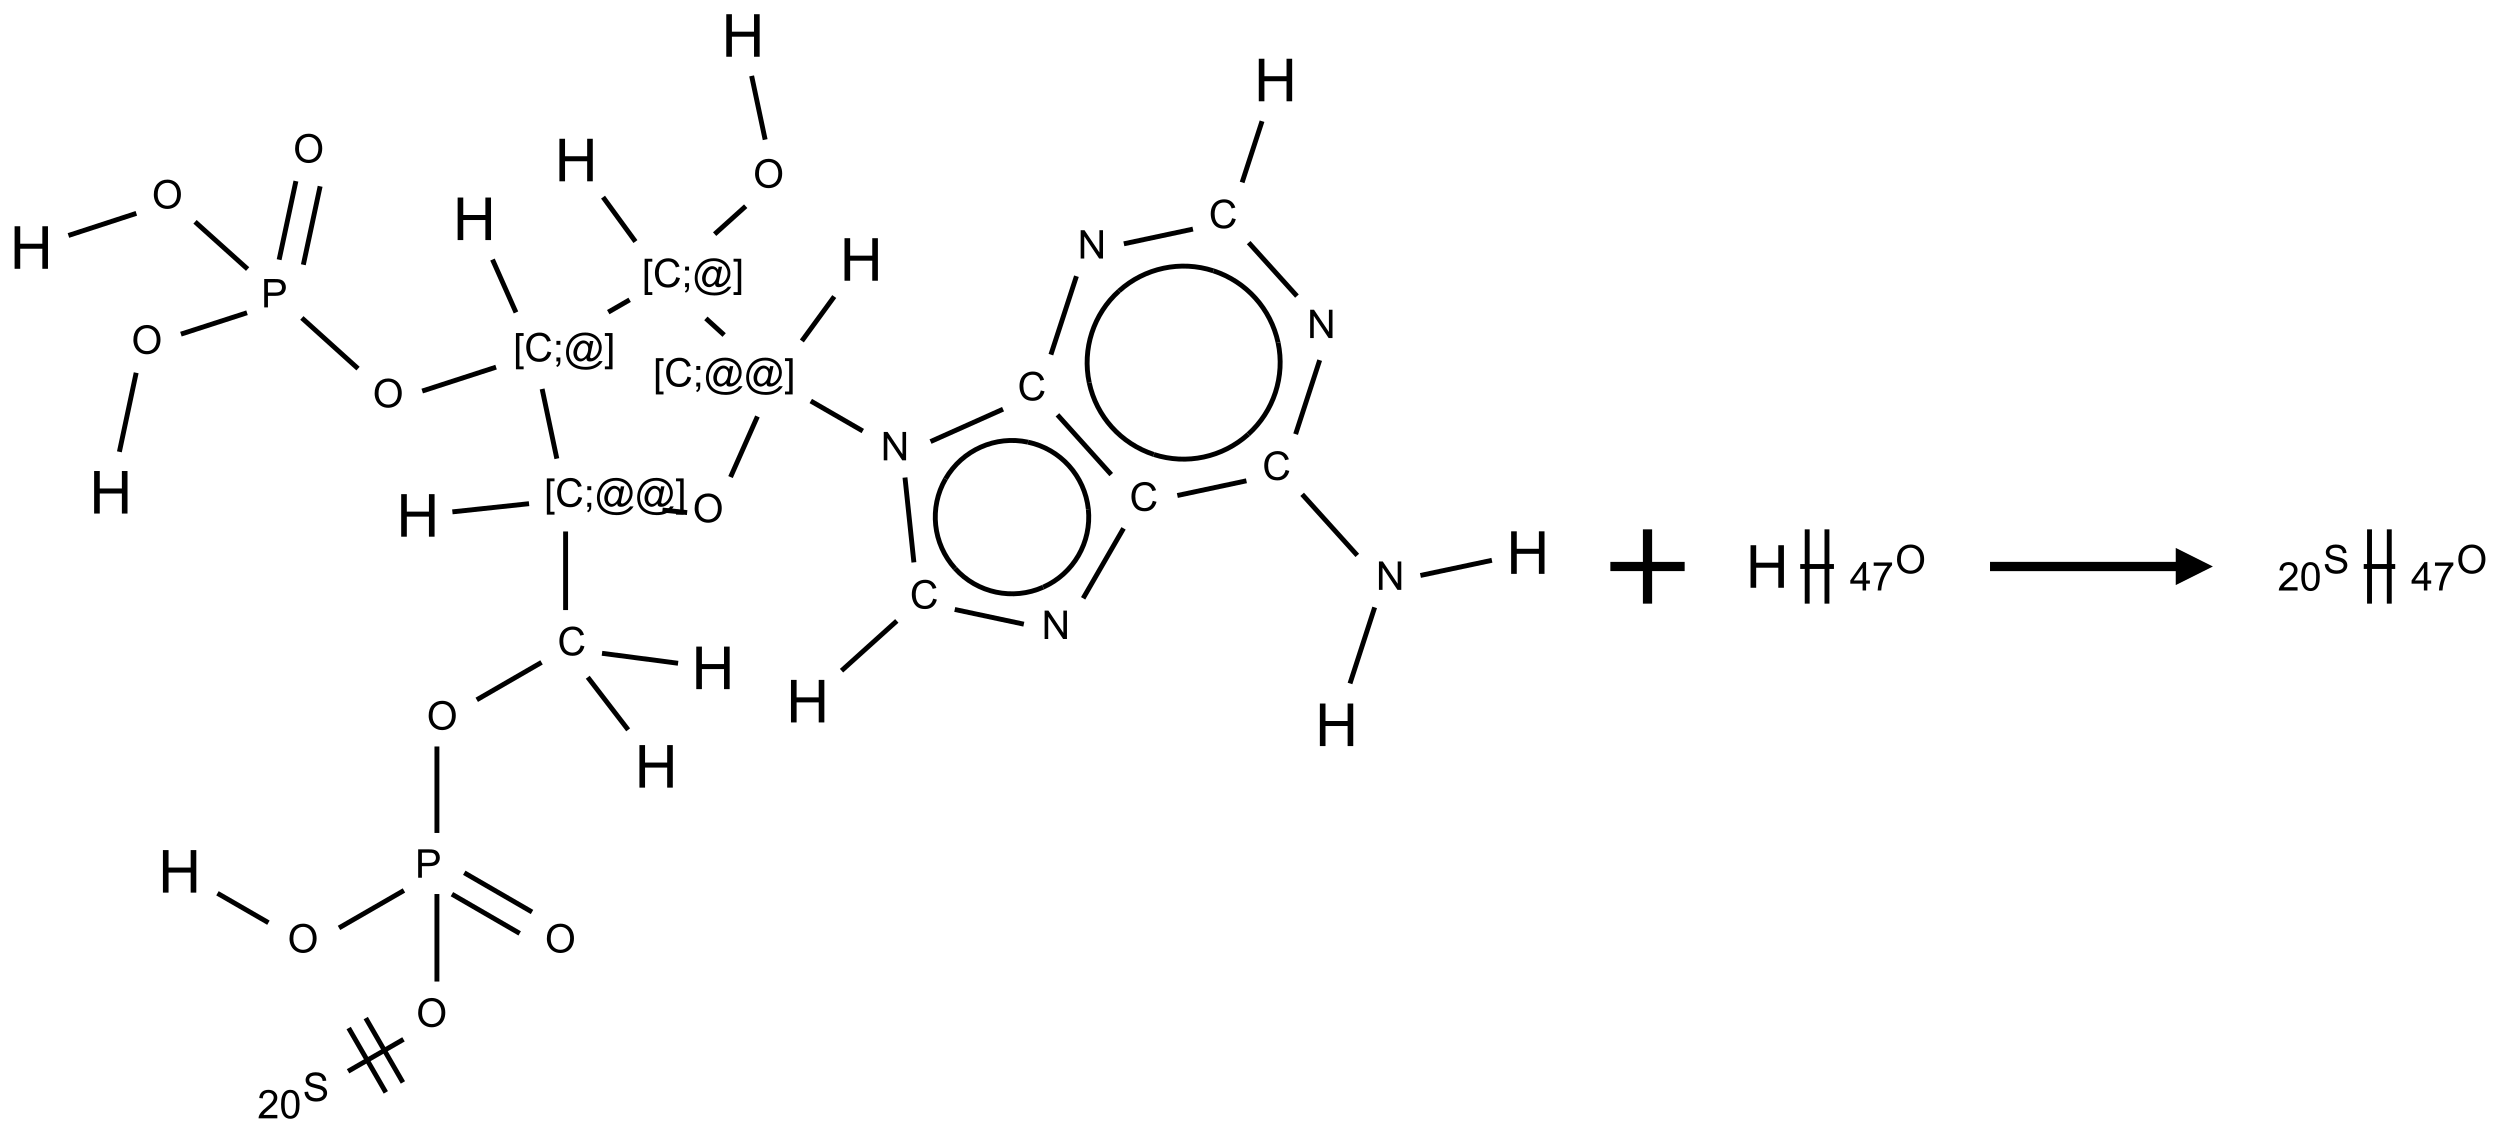 <?xml version="1.0" encoding="UTF-8"?>
<svg xmlns="http://www.w3.org/2000/svg" xmlns:xlink="http://www.w3.org/1999/xlink" width="673" height="305" viewBox="0 0 673 305">
<defs>
<g>
<g id="glyph-0-0">
<path d="M 2 0 L 2 -10 L 10 -10 L 10 0 Z M 2.25 -0.25 L 9.75 -0.25 L 9.75 -9.75 L 2.25 -9.75 Z M 2.25 -0.25 "/>
</g>
<g id="glyph-0-1">
<path d="M 1.281 0 L 1.281 -11.453 L 2.797 -11.453 L 2.797 -6.75 L 8.75 -6.75 L 8.75 -11.453 L 10.266 -11.453 L 10.266 0 L 8.75 0 L 8.75 -5.398 L 2.797 -5.398 L 2.797 0 Z M 1.281 0 "/>
</g>
<g id="glyph-1-0">
<path d="M 1.332 0 L 1.332 -6.668 L 6.668 -6.668 L 6.668 0 Z M 1.5 -0.168 L 6.5 -0.168 L 6.5 -6.5 L 1.5 -6.5 Z M 1.5 -0.168 "/>
</g>
<g id="glyph-1-1">
<path d="M 0.516 -3.719 C 0.516 -4.984 0.855 -5.977 1.535 -6.695 C 2.215 -7.414 3.094 -7.77 4.172 -7.77 C 4.875 -7.77 5.512 -7.602 6.078 -7.266 C 6.645 -6.93 7.074 -6.461 7.371 -5.855 C 7.668 -5.254 7.816 -4.57 7.816 -3.809 C 7.816 -3.035 7.66 -2.34 7.348 -1.73 C 7.035 -1.117 6.594 -0.656 6.02 -0.34 C 5.449 -0.027 4.828 0.129 4.168 0.129 C 3.449 0.129 2.805 -0.043 2.238 -0.391 C 1.672 -0.738 1.246 -1.211 0.953 -1.812 C 0.66 -2.414 0.516 -3.047 0.516 -3.719 Z M 1.559 -3.703 C 1.559 -2.781 1.805 -2.059 2.301 -1.527 C 2.793 -1 3.414 -0.734 4.16 -0.734 C 4.922 -0.734 5.547 -1 6.039 -1.535 C 6.531 -2.07 6.777 -2.828 6.777 -3.812 C 6.777 -4.434 6.672 -4.977 6.461 -5.441 C 6.25 -5.902 5.945 -6.262 5.539 -6.52 C 5.133 -6.773 4.68 -6.902 4.176 -6.902 C 3.461 -6.902 2.848 -6.656 2.332 -6.164 C 1.816 -5.672 1.559 -4.852 1.559 -3.703 Z M 1.559 -3.703 "/>
</g>
<g id="glyph-1-2">
<path d="M 0.723 2.121 L 0.723 -7.637 L 2.793 -7.637 L 2.793 -6.859 L 1.66 -6.859 L 1.66 1.344 L 2.793 1.344 L 2.793 2.121 Z M 0.723 2.121 "/>
</g>
<g id="glyph-1-3">
<path d="M 6.27 -2.676 L 7.281 -2.422 C 7.07 -1.594 6.688 -0.961 6.137 -0.523 C 5.586 -0.086 4.914 0.129 4.121 0.129 C 3.297 0.129 2.629 -0.039 2.113 -0.371 C 1.598 -0.707 1.203 -1.191 0.934 -1.828 C 0.664 -2.465 0.531 -3.145 0.531 -3.875 C 0.531 -4.672 0.684 -5.363 0.988 -5.957 C 1.293 -6.547 1.723 -6.996 2.285 -7.305 C 2.844 -7.613 3.461 -7.766 4.137 -7.766 C 4.898 -7.766 5.543 -7.57 6.062 -7.184 C 6.582 -6.793 6.945 -6.246 7.152 -5.543 L 6.156 -5.309 C 5.98 -5.863 5.723 -6.266 5.387 -6.52 C 5.051 -6.773 4.625 -6.902 4.113 -6.902 C 3.527 -6.902 3.039 -6.762 2.645 -6.48 C 2.25 -6.199 1.973 -5.82 1.812 -5.348 C 1.652 -4.871 1.574 -4.383 1.574 -3.879 C 1.574 -3.23 1.668 -2.664 1.855 -2.18 C 2.047 -1.695 2.34 -1.332 2.738 -1.094 C 3.137 -0.855 3.57 -0.734 4.035 -0.734 C 4.602 -0.734 5.082 -0.898 5.473 -1.223 C 5.867 -1.551 6.133 -2.035 6.27 -2.676 Z M 6.27 -2.676 "/>
</g>
<g id="glyph-1-4">
<path d="M 0.949 -4.465 L 0.949 -5.531 L 2.016 -5.531 L 2.016 -4.465 Z M 0.949 0 L 0.949 -1.066 L 2.016 -1.066 L 2.016 0 C 2.016 0.391 1.945 0.711 1.809 0.949 C 1.668 1.191 1.449 1.379 1.145 1.512 L 0.887 1.109 C 1.082 1.023 1.23 0.895 1.324 0.727 C 1.418 0.559 1.469 0.316 1.48 0 Z M 0.949 0 "/>
</g>
<g id="glyph-1-5">
<path d="M 6.047 -0.848 C 5.82 -0.59 5.57 -0.379 5.289 -0.223 C 5.008 -0.062 4.73 0.016 4.449 0.016 C 4.141 0.016 3.84 -0.074 3.547 -0.254 C 3.254 -0.434 3.02 -0.715 2.836 -1.09 C 2.652 -1.465 2.562 -1.875 2.562 -2.324 C 2.562 -2.875 2.703 -3.43 2.988 -3.98 C 3.27 -4.535 3.621 -4.953 4.043 -5.23 C 4.461 -5.508 4.871 -5.645 5.266 -5.645 C 5.566 -5.645 5.855 -5.566 6.129 -5.41 C 6.402 -5.25 6.641 -5.012 6.84 -4.688 L 7.016 -5.496 L 7.949 -5.496 L 7.199 -2 C 7.094 -1.516 7.043 -1.246 7.043 -1.191 C 7.043 -1.098 7.078 -1.02 7.148 -0.949 C 7.219 -0.883 7.305 -0.848 7.406 -0.848 C 7.59 -0.848 7.832 -0.953 8.129 -1.168 C 8.527 -1.445 8.84 -1.816 9.07 -2.285 C 9.301 -2.75 9.418 -3.234 9.418 -3.73 C 9.418 -4.309 9.27 -4.852 8.973 -5.355 C 8.676 -5.859 8.23 -6.262 7.645 -6.562 C 7.055 -6.863 6.406 -7.016 5.691 -7.016 C 4.879 -7.016 4.137 -6.824 3.465 -6.445 C 2.793 -6.066 2.273 -5.52 1.902 -4.809 C 1.535 -4.098 1.348 -3.34 1.348 -2.527 C 1.348 -1.676 1.535 -0.941 1.902 -0.328 C 2.273 0.285 2.809 0.742 3.508 1.035 C 4.207 1.328 4.984 1.473 5.832 1.473 C 6.742 1.473 7.504 1.32 8.121 1.016 C 8.734 0.711 9.195 0.34 9.5 -0.098 L 10.441 -0.098 C 10.266 0.266 9.961 0.637 9.531 1.016 C 9.102 1.395 8.59 1.695 7.996 1.914 C 7.402 2.133 6.688 2.246 5.848 2.246 C 5.078 2.246 4.367 2.145 3.715 1.949 C 3.066 1.75 2.512 1.453 2.051 1.055 C 1.594 0.656 1.25 0.199 1.016 -0.316 C 0.723 -0.973 0.578 -1.684 0.578 -2.441 C 0.578 -3.289 0.75 -4.098 1.098 -4.863 C 1.523 -5.805 2.125 -6.527 2.902 -7.027 C 3.684 -7.527 4.629 -7.777 5.738 -7.777 C 6.602 -7.777 7.375 -7.602 8.059 -7.246 C 8.746 -6.895 9.285 -6.371 9.684 -5.672 C 10.02 -5.07 10.188 -4.418 10.188 -3.715 C 10.188 -2.707 9.832 -1.812 9.125 -1.031 C 8.492 -0.328 7.801 0.02 7.051 0.02 C 6.812 0.02 6.617 -0.016 6.473 -0.09 C 6.324 -0.16 6.215 -0.266 6.145 -0.402 C 6.102 -0.488 6.066 -0.637 6.047 -0.848 Z M 3.527 -2.262 C 3.527 -1.785 3.641 -1.414 3.863 -1.152 C 4.09 -0.887 4.348 -0.754 4.641 -0.754 C 4.836 -0.754 5.039 -0.812 5.254 -0.93 C 5.469 -1.047 5.676 -1.219 5.871 -1.449 C 6.066 -1.676 6.23 -1.969 6.355 -2.32 C 6.48 -2.672 6.543 -3.027 6.543 -3.379 C 6.543 -3.852 6.426 -4.219 6.191 -4.48 C 5.957 -4.738 5.672 -4.871 5.332 -4.871 C 5.109 -4.871 4.902 -4.812 4.707 -4.699 C 4.512 -4.586 4.32 -4.406 4.137 -4.156 C 3.953 -3.906 3.805 -3.602 3.691 -3.246 C 3.582 -2.887 3.527 -2.559 3.527 -2.262 Z M 3.527 -2.262 "/>
</g>
<g id="glyph-1-6">
<path d="M 2.27 2.121 L 0.203 2.121 L 0.203 1.344 L 1.332 1.344 L 1.332 -6.859 L 0.203 -6.859 L 0.203 -7.637 L 2.27 -7.637 Z M 2.27 2.121 "/>
</g>
<g id="glyph-1-7">
<path d="M 0.824 0 L 0.824 -7.637 L 3.703 -7.637 C 4.211 -7.637 4.598 -7.609 4.863 -7.562 C 5.238 -7.5 5.555 -7.383 5.809 -7.207 C 6.062 -7.031 6.266 -6.785 6.418 -6.469 C 6.574 -6.152 6.652 -5.805 6.652 -5.426 C 6.652 -4.777 6.445 -4.227 6.031 -3.777 C 5.617 -3.328 4.871 -3.105 3.793 -3.105 L 1.832 -3.105 L 1.832 0 Z M 1.832 -4.004 L 3.809 -4.004 C 4.461 -4.004 4.922 -4.125 5.199 -4.371 C 5.473 -4.613 5.609 -4.953 5.609 -5.395 C 5.609 -5.715 5.527 -5.988 5.367 -6.215 C 5.207 -6.441 4.992 -6.594 4.73 -6.668 C 4.559 -6.711 4.246 -6.734 3.785 -6.734 L 1.832 -6.734 Z M 1.832 -4.004 "/>
</g>
<g id="glyph-1-8">
<path d="M 0.48 -2.453 L 1.434 -2.535 C 1.477 -2.152 1.582 -1.84 1.746 -1.598 C 1.91 -1.352 2.168 -1.152 2.516 -1.004 C 2.863 -0.852 3.254 -0.777 3.688 -0.777 C 4.074 -0.777 4.414 -0.832 4.707 -0.949 C 5.004 -1.062 5.223 -1.219 5.367 -1.418 C 5.512 -1.617 5.582 -1.836 5.582 -2.074 C 5.582 -2.312 5.516 -2.523 5.375 -2.699 C 5.234 -2.879 5.008 -3.031 4.688 -3.152 C 4.484 -3.23 4.031 -3.355 3.328 -3.523 C 2.625 -3.691 2.137 -3.852 1.855 -4 C 1.488 -4.191 1.219 -4.43 1.039 -4.711 C 0.859 -4.992 0.77 -5.312 0.77 -5.66 C 0.77 -6.047 0.879 -6.406 1.098 -6.742 C 1.316 -7.078 1.637 -7.332 2.059 -7.504 C 2.477 -7.68 2.945 -7.766 3.457 -7.766 C 4.023 -7.766 4.523 -7.676 4.957 -7.492 C 5.387 -7.309 5.719 -7.043 5.953 -6.688 C 6.188 -6.332 6.312 -5.934 6.328 -5.484 L 5.359 -5.41 C 5.309 -5.895 5.133 -6.258 4.832 -6.504 C 4.531 -6.75 4.086 -6.875 3.5 -6.875 C 2.891 -6.875 2.445 -6.762 2.164 -6.539 C 1.883 -6.316 1.746 -6.047 1.746 -5.73 C 1.746 -5.457 1.844 -5.23 2.043 -5.051 C 2.238 -4.875 2.742 -4.695 3.566 -4.508 C 4.387 -4.32 4.949 -4.16 5.254 -4.02 C 5.699 -3.816 6.027 -3.555 6.238 -3.242 C 6.449 -2.93 6.559 -2.566 6.559 -2.156 C 6.559 -1.75 6.441 -1.367 6.207 -1.008 C 5.977 -0.648 5.641 -0.367 5.207 -0.168 C 4.77 0.031 4.281 0.129 3.734 0.129 C 3.043 0.129 2.465 0.031 1.996 -0.172 C 1.531 -0.375 1.164 -0.676 0.898 -1.082 C 0.633 -1.484 0.492 -1.941 0.48 -2.453 Z M 0.48 -2.453 "/>
</g>
<g id="glyph-1-9">
<path d="M 5.371 -0.902 L 5.371 0 L 0.324 0 C 0.316 -0.227 0.352 -0.441 0.434 -0.652 C 0.562 -0.996 0.766 -1.332 1.051 -1.668 C 1.332 -2 1.742 -2.387 2.277 -2.824 C 3.105 -3.504 3.668 -4.043 3.957 -4.441 C 4.25 -4.84 4.395 -5.215 4.395 -5.566 C 4.395 -5.938 4.262 -6.254 3.996 -6.508 C 3.73 -6.762 3.387 -6.891 2.957 -6.891 C 2.508 -6.891 2.145 -6.754 1.875 -6.484 C 1.605 -6.215 1.469 -5.84 1.465 -5.359 L 0.5 -5.457 C 0.566 -6.176 0.812 -6.727 1.246 -7.102 C 1.676 -7.477 2.254 -7.668 2.98 -7.668 C 3.711 -7.668 4.293 -7.465 4.719 -7.059 C 5.145 -6.652 5.359 -6.148 5.359 -5.547 C 5.359 -5.242 5.297 -4.941 5.172 -4.645 C 5.047 -4.352 4.84 -4.039 4.551 -3.715 C 4.262 -3.387 3.777 -2.938 3.105 -2.371 C 2.543 -1.898 2.18 -1.578 2.02 -1.41 C 1.859 -1.242 1.73 -1.07 1.625 -0.902 Z M 5.371 -0.902 "/>
</g>
<g id="glyph-1-10">
<path d="M 0.441 -3.766 C 0.441 -4.668 0.535 -5.395 0.723 -5.945 C 0.906 -6.496 1.184 -6.922 1.551 -7.219 C 1.918 -7.516 2.375 -7.668 2.934 -7.668 C 3.344 -7.668 3.703 -7.586 4.012 -7.418 C 4.32 -7.254 4.574 -7.016 4.777 -6.707 C 4.977 -6.395 5.137 -6.016 5.25 -5.57 C 5.363 -5.125 5.422 -4.523 5.422 -3.766 C 5.422 -2.871 5.328 -2.148 5.145 -1.598 C 4.961 -1.047 4.688 -0.621 4.32 -0.32 C 3.953 -0.02 3.492 0.129 2.934 0.129 C 2.195 0.129 1.617 -0.133 1.199 -0.66 C 0.695 -1.297 0.441 -2.332 0.441 -3.766 Z M 1.406 -3.766 C 1.406 -2.512 1.555 -1.68 1.848 -1.262 C 2.141 -0.848 2.5 -0.641 2.934 -0.641 C 3.363 -0.641 3.727 -0.848 4.02 -1.266 C 4.312 -1.684 4.457 -2.516 4.457 -3.766 C 4.457 -5.023 4.312 -5.859 4.02 -6.27 C 3.727 -6.684 3.359 -6.891 2.922 -6.891 C 2.492 -6.891 2.148 -6.707 1.891 -6.344 C 1.566 -5.879 1.406 -5.02 1.406 -3.766 Z M 1.406 -3.766 "/>
</g>
<g id="glyph-1-11">
<path d="M 0.812 0 L 0.812 -7.637 L 1.848 -7.637 L 5.859 -1.641 L 5.859 -7.637 L 6.828 -7.637 L 6.828 0 L 5.793 0 L 1.781 -6 L 1.781 0 Z M 0.812 0 "/>
</g>
<g id="glyph-1-12">
<path d="M 3.449 0 L 3.449 -1.828 L 0.137 -1.828 L 0.137 -2.688 L 3.621 -7.637 L 4.387 -7.637 L 4.387 -2.688 L 5.418 -2.688 L 5.418 -1.828 L 4.387 -1.828 L 4.387 0 Z M 3.449 -2.688 L 3.449 -6.129 L 1.059 -2.688 Z M 3.449 -2.688 "/>
</g>
<g id="glyph-1-13">
<path d="M 0.504 -6.637 L 0.504 -7.535 L 5.449 -7.535 L 5.449 -6.809 C 4.961 -6.289 4.48 -5.602 4.004 -4.746 C 3.527 -3.887 3.156 -3.004 2.895 -2.098 C 2.707 -1.461 2.59 -0.762 2.535 0 L 1.574 0 C 1.582 -0.602 1.703 -1.328 1.926 -2.176 C 2.152 -3.027 2.477 -3.848 2.898 -4.637 C 3.32 -5.426 3.77 -6.094 4.246 -6.637 Z M 0.504 -6.637 "/>
</g>
</g>
</defs>
<path fill="none" stroke-width="0.033" stroke-linecap="butt" stroke-linejoin="miter" stroke="rgb(0%, 0%, 0%)" stroke-opacity="1" stroke-miterlimit="10" d="M 4.848 0.272 L 4.939 0.701 " transform="matrix(40, 0, 0, 40, 8.42, 9.551)"/>
<path fill="none" stroke-width="0.033" stroke-linecap="butt" stroke-linejoin="miter" stroke="rgb(0%, 0%, 0%)" stroke-opacity="1" stroke-miterlimit="10" d="M 4.808 1.149 L 4.599 1.337 " transform="matrix(40, 0, 0, 40, 8.42, 9.551)"/>
<path fill="none" stroke-width="0.033" stroke-linecap="butt" stroke-linejoin="miter" stroke="rgb(0%, 0%, 0%)" stroke-opacity="1" stroke-miterlimit="10" d="M 4.066 1.387 L 3.848 1.088 " transform="matrix(40, 0, 0, 40, 8.42, 9.551)"/>
<path fill="none" stroke-width="0.033" stroke-linecap="butt" stroke-linejoin="miter" stroke="rgb(0%, 0%, 0%)" stroke-opacity="1" stroke-miterlimit="10" d="M 4.027 1.779 L 3.883 1.862 " transform="matrix(40, 0, 0, 40, 8.42, 9.551)"/>
<path fill="none" stroke-width="0.033" stroke-linecap="butt" stroke-linejoin="miter" stroke="rgb(0%, 0%, 0%)" stroke-opacity="1" stroke-miterlimit="10" d="M 3.262 1.864 L 3.104 1.508 " transform="matrix(40, 0, 0, 40, 8.42, 9.551)"/>
<path fill="none" stroke-width="0.033" stroke-linecap="butt" stroke-linejoin="miter" stroke="rgb(0%, 0%, 0%)" stroke-opacity="1" stroke-miterlimit="10" d="M 3.128 2.232 L 2.631 2.393 " transform="matrix(40, 0, 0, 40, 8.42, 9.551)"/>
<path fill="none" stroke-width="0.033" stroke-linecap="butt" stroke-linejoin="miter" stroke="rgb(0%, 0%, 0%)" stroke-opacity="1" stroke-miterlimit="10" d="M 2.199 2.242 L 1.821 1.901 " transform="matrix(40, 0, 0, 40, 8.42, 9.551)"/>
<path fill="none" stroke-width="0.033" stroke-linecap="butt" stroke-linejoin="miter" stroke="rgb(0%, 0%, 0%)" stroke-opacity="1" stroke-miterlimit="10" d="M 1.831 1.543 L 1.944 1.015 " transform="matrix(40, 0, 0, 40, 8.42, 9.551)"/>
<path fill="none" stroke-width="0.033" stroke-linecap="butt" stroke-linejoin="miter" stroke="rgb(0%, 0%, 0%)" stroke-opacity="1" stroke-miterlimit="10" d="M 1.668 1.509 L 1.781 0.98 " transform="matrix(40, 0, 0, 40, 8.42, 9.551)"/>
<path fill="none" stroke-width="0.033" stroke-linecap="butt" stroke-linejoin="miter" stroke="rgb(0%, 0%, 0%)" stroke-opacity="1" stroke-miterlimit="10" d="M 1.452 1.866 L 1.007 2.01 " transform="matrix(40, 0, 0, 40, 8.42, 9.551)"/>
<path fill="none" stroke-width="0.033" stroke-linecap="butt" stroke-linejoin="miter" stroke="rgb(0%, 0%, 0%)" stroke-opacity="1" stroke-miterlimit="10" d="M 0.706 2.27 L 0.593 2.802 " transform="matrix(40, 0, 0, 40, 8.42, 9.551)"/>
<path fill="none" stroke-width="0.033" stroke-linecap="butt" stroke-linejoin="miter" stroke="rgb(0%, 0%, 0%)" stroke-opacity="1" stroke-miterlimit="10" d="M 1.456 1.572 L 1.102 1.254 " transform="matrix(40, 0, 0, 40, 8.42, 9.551)"/>
<path fill="none" stroke-width="0.033" stroke-linecap="butt" stroke-linejoin="miter" stroke="rgb(0%, 0%, 0%)" stroke-opacity="1" stroke-miterlimit="10" d="M 0.707 1.197 L 0.25 1.346 " transform="matrix(40, 0, 0, 40, 8.42, 9.551)"/>
<path fill="none" stroke-width="0.033" stroke-linecap="butt" stroke-linejoin="miter" stroke="rgb(0%, 0%, 0%)" stroke-opacity="1" stroke-miterlimit="10" d="M 3.438 2.379 L 3.537 2.848 " transform="matrix(40, 0, 0, 40, 8.42, 9.551)"/>
<path fill="none" stroke-width="0.033" stroke-linecap="butt" stroke-linejoin="miter" stroke="rgb(0%, 0%, 0%)" stroke-opacity="1" stroke-miterlimit="10" d="M 3.35 3.151 L 2.834 3.206 " transform="matrix(40, 0, 0, 40, 8.42, 9.551)"/>
<path fill="none" stroke-width="0.033" stroke-linecap="butt" stroke-linejoin="miter" stroke="rgb(0%, 0%, 0%)" stroke-opacity="1" stroke-miterlimit="10" d="M 3.596 3.338 L 3.596 3.867 " transform="matrix(40, 0, 0, 40, 8.42, 9.551)"/>
<path fill="none" stroke-width="0.033" stroke-linecap="butt" stroke-linejoin="miter" stroke="rgb(0%, 0%, 0%)" stroke-opacity="1" stroke-miterlimit="10" d="M 3.841 4.158 L 4.353 4.225 " transform="matrix(40, 0, 0, 40, 8.42, 9.551)"/>
<path fill="none" stroke-width="0.033" stroke-linecap="butt" stroke-linejoin="miter" stroke="rgb(0%, 0%, 0%)" stroke-opacity="1" stroke-miterlimit="10" d="M 3.745 4.319 L 4.017 4.673 " transform="matrix(40, 0, 0, 40, 8.42, 9.551)"/>
<path fill="none" stroke-width="0.033" stroke-linecap="butt" stroke-linejoin="miter" stroke="rgb(0%, 0%, 0%)" stroke-opacity="1" stroke-miterlimit="10" d="M 3.434 4.219 L 2.998 4.471 " transform="matrix(40, 0, 0, 40, 8.42, 9.551)"/>
<path fill="none" stroke-width="0.033" stroke-linecap="butt" stroke-linejoin="miter" stroke="rgb(0%, 0%, 0%)" stroke-opacity="1" stroke-miterlimit="10" d="M 2.73 4.785 L 2.73 5.367 " transform="matrix(40, 0, 0, 40, 8.42, 9.551)"/>
<path fill="none" stroke-width="0.033" stroke-linecap="butt" stroke-linejoin="miter" stroke="rgb(0%, 0%, 0%)" stroke-opacity="1" stroke-miterlimit="10" d="M 2.831 5.779 L 3.287 6.043 " transform="matrix(40, 0, 0, 40, 8.42, 9.551)"/>
<path fill="none" stroke-width="0.033" stroke-linecap="butt" stroke-linejoin="miter" stroke="rgb(0%, 0%, 0%)" stroke-opacity="1" stroke-miterlimit="10" d="M 2.914 5.635 L 3.37 5.899 " transform="matrix(40, 0, 0, 40, 8.42, 9.551)"/>
<path fill="none" stroke-width="0.033" stroke-linecap="butt" stroke-linejoin="miter" stroke="rgb(0%, 0%, 0%)" stroke-opacity="1" stroke-miterlimit="10" d="M 2.508 5.754 L 2.071 6.006 " transform="matrix(40, 0, 0, 40, 8.42, 9.551)"/>
<path fill="none" stroke-width="0.033" stroke-linecap="butt" stroke-linejoin="miter" stroke="rgb(0%, 0%, 0%)" stroke-opacity="1" stroke-miterlimit="10" d="M 1.596 5.971 L 1.253 5.773 " transform="matrix(40, 0, 0, 40, 8.42, 9.551)"/>
<path fill="none" stroke-width="0.033" stroke-linecap="butt" stroke-linejoin="miter" stroke="rgb(0%, 0%, 0%)" stroke-opacity="1" stroke-miterlimit="10" d="M 2.73 5.778 L 2.73 6.367 " transform="matrix(40, 0, 0, 40, 8.42, 9.551)"/>
<path fill="none" stroke-width="0.033" stroke-linecap="butt" stroke-linejoin="miter" stroke="rgb(0%, 0%, 0%)" stroke-opacity="1" stroke-miterlimit="10" d="M 2.505 6.756 L 2.132 6.971 " transform="matrix(40, 0, 0, 40, 8.42, 9.551)"/>
<path fill="none" stroke-width="0.033" stroke-linecap="butt" stroke-linejoin="miter" stroke="rgb(0%, 0%, 0%)" stroke-opacity="1" stroke-miterlimit="10" d="M 2.136 6.68 L 2.386 7.113 " transform="matrix(40, 0, 0, 40, 8.42, 9.551)"/>
<path fill="none" stroke-width="0.033" stroke-linecap="butt" stroke-linejoin="miter" stroke="rgb(0%, 0%, 0%)" stroke-opacity="1" stroke-miterlimit="10" d="M 2.251 6.613 L 2.501 7.046 " transform="matrix(40, 0, 0, 40, 8.42, 9.551)"/>
<path fill="none" stroke-width="0.033" stroke-linecap="butt" stroke-linejoin="miter" stroke="rgb(0%, 0%, 0%)" stroke-opacity="1" stroke-miterlimit="10" d="M 4.248 3.194 L 4.414 3.211 " transform="matrix(40, 0, 0, 40, 8.42, 9.551)"/>
<path fill="none" stroke-width="0.033" stroke-linecap="butt" stroke-linejoin="miter" stroke="rgb(0%, 0%, 0%)" stroke-opacity="1" stroke-miterlimit="10" d="M 4.706 2.972 L 4.887 2.564 " transform="matrix(40, 0, 0, 40, 8.42, 9.551)"/>
<path fill="none" stroke-width="0.033" stroke-linecap="butt" stroke-linejoin="miter" stroke="rgb(0%, 0%, 0%)" stroke-opacity="1" stroke-miterlimit="10" d="M 4.663 2.016 L 4.54 1.904 " transform="matrix(40, 0, 0, 40, 8.42, 9.551)"/>
<path fill="none" stroke-width="0.033" stroke-linecap="butt" stroke-linejoin="miter" stroke="rgb(0%, 0%, 0%)" stroke-opacity="1" stroke-miterlimit="10" d="M 5.186 2.056 L 5.404 1.757 " transform="matrix(40, 0, 0, 40, 8.42, 9.551)"/>
<path fill="none" stroke-width="0.033" stroke-linecap="butt" stroke-linejoin="miter" stroke="rgb(0%, 0%, 0%)" stroke-opacity="1" stroke-miterlimit="10" d="M 5.246 2.46 L 5.596 2.662 " transform="matrix(40, 0, 0, 40, 8.42, 9.551)"/>
<path fill="none" stroke-width="0.033" stroke-linecap="butt" stroke-linejoin="miter" stroke="rgb(0%, 0%, 0%)" stroke-opacity="1" stroke-miterlimit="10" d="M 5.88 2.975 L 5.94 3.546 " transform="matrix(40, 0, 0, 40, 8.42, 9.551)"/>
<path fill="none" stroke-width="0.033" stroke-linecap="butt" stroke-linejoin="miter" stroke="rgb(0%, 0%, 0%)" stroke-opacity="1" stroke-miterlimit="10" d="M 5.825 3.94 L 5.453 4.275 " transform="matrix(40, 0, 0, 40, 8.42, 9.551)"/>
<path fill="none" stroke-width="0.033" stroke-linecap="butt" stroke-linejoin="miter" stroke="rgb(0%, 0%, 0%)" stroke-opacity="1" stroke-miterlimit="10" d="M 6.215 3.863 L 6.68 3.962 " transform="matrix(40, 0, 0, 40, 8.42, 9.551)"/>
<path fill="none" stroke-width="0.033" stroke-linecap="butt" stroke-linejoin="miter" stroke="rgb(0%, 0%, 0%)" stroke-opacity="1" stroke-miterlimit="10" d="M 7.079 3.788 L 7.351 3.317 " transform="matrix(40, 0, 0, 40, 8.42, 9.551)"/>
<path fill="none" stroke-width="0.033" stroke-linecap="butt" stroke-linejoin="miter" stroke="rgb(0%, 0%, 0%)" stroke-opacity="1" stroke-miterlimit="10" d="M 7.713 3.096 L 8.178 2.997 " transform="matrix(40, 0, 0, 40, 8.42, 9.551)"/>
<path fill="none" stroke-width="0.033" stroke-linecap="butt" stroke-linejoin="miter" stroke="rgb(0%, 0%, 0%)" stroke-opacity="1" stroke-miterlimit="10" d="M 8.553 3.088 L 8.924 3.499 " transform="matrix(40, 0, 0, 40, 8.42, 9.551)"/>
<path fill="none" stroke-width="0.033" stroke-linecap="butt" stroke-linejoin="miter" stroke="rgb(0%, 0%, 0%)" stroke-opacity="1" stroke-miterlimit="10" d="M 9.041 3.849 L 8.875 4.361 " transform="matrix(40, 0, 0, 40, 8.42, 9.551)"/>
<path fill="none" stroke-width="0.033" stroke-linecap="butt" stroke-linejoin="miter" stroke="rgb(0%, 0%, 0%)" stroke-opacity="1" stroke-miterlimit="10" d="M 9.349 3.634 L 9.83 3.532 " transform="matrix(40, 0, 0, 40, 8.42, 9.551)"/>
<path fill="none" stroke-width="0.033" stroke-linecap="butt" stroke-linejoin="miter" stroke="rgb(0%, 0%, 0%)" stroke-opacity="1" stroke-miterlimit="10" d="M 8.509 2.683 L 8.671 2.185 " transform="matrix(40, 0, 0, 40, 8.42, 9.551)"/>
<path fill="none" stroke-width="0.033" stroke-linecap="butt" stroke-linejoin="miter" stroke="rgb(0%, 0%, 0%)" stroke-opacity="1" stroke-miterlimit="10" d="M 8.518 1.754 L 8.193 1.394 " transform="matrix(40, 0, 0, 40, 8.42, 9.551)"/>
<path fill="none" stroke-width="0.033" stroke-linecap="butt" stroke-linejoin="miter" stroke="rgb(0%, 0%, 0%)" stroke-opacity="1" stroke-miterlimit="10" d="M 8.149 0.989 L 8.283 0.577 " transform="matrix(40, 0, 0, 40, 8.42, 9.551)"/>
<path fill="none" stroke-width="0.033" stroke-linecap="butt" stroke-linejoin="miter" stroke="rgb(0%, 0%, 0%)" stroke-opacity="1" stroke-miterlimit="10" d="M 7.818 1.303 L 7.353 1.402 " transform="matrix(40, 0, 0, 40, 8.42, 9.551)"/>
<path fill="none" stroke-width="0.033" stroke-linecap="butt" stroke-linejoin="miter" stroke="rgb(0%, 0%, 0%)" stroke-opacity="1" stroke-miterlimit="10" d="M 7.034 1.62 L 6.862 2.148 " transform="matrix(40, 0, 0, 40, 8.42, 9.551)"/>
<path fill="none" stroke-width="0.033" stroke-linecap="butt" stroke-linejoin="miter" stroke="rgb(0%, 0%, 0%)" stroke-opacity="1" stroke-miterlimit="10" d="M 6.906 2.553 L 7.268 2.955 " transform="matrix(40, 0, 0, 40, 8.42, 9.551)"/>
<path fill="none" stroke-width="0.033" stroke-linecap="butt" stroke-linejoin="miter" stroke="rgb(0%, 0%, 0%)" stroke-opacity="1" stroke-miterlimit="10" d="M 6.54 2.515 L 6.052 2.733 " transform="matrix(40, 0, 0, 40, 8.42, 9.551)"/>
<path fill="none" stroke-width="0.033" stroke-linecap="butt" stroke-linejoin="miter" stroke="rgb(0%, 0%, 0%)" stroke-opacity="1" stroke-miterlimit="10" d="M 6.217 3.587 C 6.067 3.421 6.041 3.177 6.153 2.984 " transform="matrix(40, 0, 0, 40, 8.42, 9.551)"/>
<path fill="none" stroke-width="0.033" stroke-linecap="butt" stroke-linejoin="miter" stroke="rgb(0%, 0%, 0%)" stroke-opacity="1" stroke-miterlimit="10" d="M 6.81 3.713 C 6.606 3.804 6.366 3.753 6.217 3.587 " transform="matrix(40, 0, 0, 40, 8.42, 9.551)"/>
<path fill="none" stroke-width="0.033" stroke-linecap="butt" stroke-linejoin="miter" stroke="rgb(0%, 0%, 0%)" stroke-opacity="1" stroke-miterlimit="10" d="M 7.114 3.188 C 7.137 3.41 7.015 3.622 6.81 3.713 " transform="matrix(40, 0, 0, 40, 8.42, 9.551)"/>
<path fill="none" stroke-width="0.033" stroke-linecap="butt" stroke-linejoin="miter" stroke="rgb(0%, 0%, 0%)" stroke-opacity="1" stroke-miterlimit="10" d="M 6.708 2.737 C 6.926 2.783 7.09 2.965 7.114 3.188 " transform="matrix(40, 0, 0, 40, 8.42, 9.551)"/>
<path fill="none" stroke-width="0.033" stroke-linecap="butt" stroke-linejoin="miter" stroke="rgb(0%, 0%, 0%)" stroke-opacity="1" stroke-miterlimit="10" d="M 6.153 2.984 C 6.265 2.79 6.489 2.69 6.708 2.737 " transform="matrix(40, 0, 0, 40, 8.42, 9.551)"/>
<path fill="none" stroke-width="0.033" stroke-linecap="butt" stroke-linejoin="miter" stroke="rgb(0%, 0%, 0%)" stroke-opacity="1" stroke-miterlimit="10" d="M 8.19 2.684 C 8.017 2.84 7.775 2.891 7.555 2.82 " transform="matrix(40, 0, 0, 40, 8.42, 9.551)"/>
<path fill="none" stroke-width="0.033" stroke-linecap="butt" stroke-linejoin="miter" stroke="rgb(0%, 0%, 0%)" stroke-opacity="1" stroke-miterlimit="10" d="M 8.391 2.067 C 8.439 2.294 8.362 2.529 8.19 2.684 " transform="matrix(40, 0, 0, 40, 8.42, 9.551)"/>
<path fill="none" stroke-width="0.033" stroke-linecap="butt" stroke-linejoin="miter" stroke="rgb(0%, 0%, 0%)" stroke-opacity="1" stroke-miterlimit="10" d="M 7.956 1.584 C 8.177 1.656 8.342 1.84 8.391 2.067 " transform="matrix(40, 0, 0, 40, 8.42, 9.551)"/>
<path fill="none" stroke-width="0.033" stroke-linecap="butt" stroke-linejoin="miter" stroke="rgb(0%, 0%, 0%)" stroke-opacity="1" stroke-miterlimit="10" d="M 7.321 1.719 C 7.493 1.564 7.735 1.512 7.956 1.584 " transform="matrix(40, 0, 0, 40, 8.42, 9.551)"/>
<path fill="none" stroke-width="0.033" stroke-linecap="butt" stroke-linejoin="miter" stroke="rgb(0%, 0%, 0%)" stroke-opacity="1" stroke-miterlimit="10" d="M 7.12 2.337 C 7.072 2.11 7.148 1.874 7.321 1.719 " transform="matrix(40, 0, 0, 40, 8.42, 9.551)"/>
<path fill="none" stroke-width="0.033" stroke-linecap="butt" stroke-linejoin="miter" stroke="rgb(0%, 0%, 0%)" stroke-opacity="1" stroke-miterlimit="10" d="M 7.555 2.82 C 7.334 2.748 7.168 2.564 7.12 2.337 " transform="matrix(40, 0, 0, 40, 8.42, 9.551)"/>
<g fill="rgb(0%, 0%, 0%)" fill-opacity="1">
<use xlink:href="#glyph-0-1" x="194.234" y="15.277"/>
</g>
<g fill="rgb(0%, 0%, 0%)" fill-opacity="1">
<use xlink:href="#glyph-1-1" x="202.746" y="50.523"/>
</g>
<g fill="rgb(0%, 0%, 0%)" fill-opacity="1">
<use xlink:href="#glyph-1-2" x="172.809" y="77.293"/>
<use xlink:href="#glyph-1-3" x="175.772" y="77.293"/>
<use xlink:href="#glyph-1-4" x="183.475" y="77.293"/>
<use xlink:href="#glyph-1-5" x="186.439" y="77.293"/>
<use xlink:href="#glyph-1-6" x="197.267" y="77.293"/>
</g>
<g fill="rgb(0%, 0%, 0%)" fill-opacity="1">
<use xlink:href="#glyph-0-1" x="149.312" y="48.809"/>
</g>
<g fill="rgb(0%, 0%, 0%)" fill-opacity="1">
<use xlink:href="#glyph-1-2" x="138.168" y="97.293"/>
<use xlink:href="#glyph-1-3" x="141.132" y="97.293"/>
<use xlink:href="#glyph-1-4" x="148.835" y="97.293"/>
<use xlink:href="#glyph-1-5" x="151.798" y="97.293"/>
<use xlink:href="#glyph-1-6" x="162.626" y="97.293"/>
</g>
<g fill="rgb(0%, 0%, 0%)" fill-opacity="1">
<use xlink:href="#glyph-0-1" x="121.914" y="64.629"/>
</g>
<g fill="rgb(0%, 0%, 0%)" fill-opacity="1">
<use xlink:href="#glyph-1-1" x="100.336" y="109.652"/>
</g>
<g fill="rgb(0%, 0%, 0%)" fill-opacity="1">
<use xlink:href="#glyph-1-7" x="70.301" y="82.75"/>
</g>
<g fill="rgb(0%, 0%, 0%)" fill-opacity="1">
<use xlink:href="#glyph-1-1" x="78.926" y="43.762"/>
</g>
<g fill="rgb(0%, 0%, 0%)" fill-opacity="1">
<use xlink:href="#glyph-1-1" x="35.391" y="95.246"/>
</g>
<g fill="rgb(0%, 0%, 0%)" fill-opacity="1">
<use xlink:href="#glyph-0-1" x="24.059" y="138.25"/>
</g>
<g fill="rgb(0%, 0%, 0%)" fill-opacity="1">
<use xlink:href="#glyph-1-1" x="40.887" y="56.121"/>
</g>
<g fill="rgb(0%, 0%, 0%)" fill-opacity="1">
<use xlink:href="#glyph-0-1" x="2.648" y="72.359"/>
</g>
<g fill="rgb(0%, 0%, 0%)" fill-opacity="1">
<use xlink:href="#glyph-1-2" x="146.484" y="136.422"/>
<use xlink:href="#glyph-1-3" x="149.448" y="136.422"/>
<use xlink:href="#glyph-1-4" x="157.151" y="136.422"/>
<use xlink:href="#glyph-1-5" x="160.115" y="136.422"/>
<use xlink:href="#glyph-1-5" x="170.943" y="136.422"/>
<use xlink:href="#glyph-1-6" x="181.771" y="136.422"/>
</g>
<g fill="rgb(0%, 0%, 0%)" fill-opacity="1">
<use xlink:href="#glyph-0-1" x="106.719" y="144.477"/>
</g>
<g fill="rgb(0%, 0%, 0%)" fill-opacity="1">
<use xlink:href="#glyph-1-3" x="150.055" y="176.414"/>
</g>
<g fill="rgb(0%, 0%, 0%)" fill-opacity="1">
<use xlink:href="#glyph-0-1" x="186.156" y="185.516"/>
</g>
<g fill="rgb(0%, 0%, 0%)" fill-opacity="1">
<use xlink:href="#glyph-0-1" x="170.852" y="212.031"/>
</g>
<g fill="rgb(0%, 0%, 0%)" fill-opacity="1">
<use xlink:href="#glyph-1-1" x="114.879" y="196.418"/>
</g>
<g fill="rgb(0%, 0%, 0%)" fill-opacity="1">
<use xlink:href="#glyph-1-7" x="111.746" y="236.281"/>
</g>
<g fill="rgb(0%, 0%, 0%)" fill-opacity="1">
<use xlink:href="#glyph-1-1" x="146.695" y="256.418"/>
</g>
<g fill="rgb(0%, 0%, 0%)" fill-opacity="1">
<use xlink:href="#glyph-1-1" x="77.414" y="256.418"/>
</g>
<g fill="rgb(0%, 0%, 0%)" fill-opacity="1">
<use xlink:href="#glyph-0-1" x="42.578" y="240.297"/>
</g>
<g fill="rgb(0%, 0%, 0%)" fill-opacity="1">
<use xlink:href="#glyph-1-1" x="112.055" y="276.418"/>
</g>
<g fill="rgb(0%, 0%, 0%)" fill-opacity="1">
<use xlink:href="#glyph-1-8" x="81.496" y="296.414"/>
</g>
<g fill="rgb(0%, 0%, 0%)" fill-opacity="1">
<use xlink:href="#glyph-1-9" x="69.289" y="301.047"/>
<use xlink:href="#glyph-1-10" x="75.221" y="301.047"/>
</g>
<g fill="rgb(0%, 0%, 0%)" fill-opacity="1">
<use xlink:href="#glyph-1-1" x="186.477" y="140.598"/>
</g>
<g fill="rgb(0%, 0%, 0%)" fill-opacity="1">
<use xlink:href="#glyph-1-2" x="175.828" y="104.059"/>
<use xlink:href="#glyph-1-3" x="178.792" y="104.059"/>
<use xlink:href="#glyph-1-4" x="186.495" y="104.059"/>
<use xlink:href="#glyph-1-5" x="189.458" y="104.059"/>
<use xlink:href="#glyph-1-5" x="200.286" y="104.059"/>
<use xlink:href="#glyph-1-6" x="211.115" y="104.059"/>
</g>
<g fill="rgb(0%, 0%, 0%)" fill-opacity="1">
<use xlink:href="#glyph-0-1" x="226.062" y="75.574"/>
</g>
<g fill="rgb(0%, 0%, 0%)" fill-opacity="1">
<use xlink:href="#glyph-1-11" x="237.09" y="123.918"/>
</g>
<g fill="rgb(0%, 0%, 0%)" fill-opacity="1">
<use xlink:href="#glyph-1-3" x="244.926" y="163.832"/>
</g>
<g fill="rgb(0%, 0%, 0%)" fill-opacity="1">
<use xlink:href="#glyph-0-1" x="211.648" y="194.48"/>
</g>
<g fill="rgb(0%, 0%, 0%)" fill-opacity="1">
<use xlink:href="#glyph-1-11" x="280.398" y="172.016"/>
</g>
<g fill="rgb(0%, 0%, 0%)" fill-opacity="1">
<use xlink:href="#glyph-1-3" x="304.055" y="137.508"/>
</g>
<g fill="rgb(0%, 0%, 0%)" fill-opacity="1">
<use xlink:href="#glyph-1-3" x="339.805" y="129.191"/>
</g>
<g fill="rgb(0%, 0%, 0%)" fill-opacity="1">
<use xlink:href="#glyph-1-11" x="370.398" y="158.785"/>
</g>
<g fill="rgb(0%, 0%, 0%)" fill-opacity="1">
<use xlink:href="#glyph-0-1" x="354.027" y="200.844"/>
</g>
<g fill="rgb(0%, 0%, 0%)" fill-opacity="1">
<use xlink:href="#glyph-0-1" x="405.516" y="154.484"/>
</g>
<g fill="rgb(0%, 0%, 0%)" fill-opacity="1">
<use xlink:href="#glyph-1-11" x="351.883" y="91.016"/>
</g>
<g fill="rgb(0%, 0%, 0%)" fill-opacity="1">
<use xlink:href="#glyph-1-3" x="325.398" y="61.422"/>
</g>
<g fill="rgb(0%, 0%, 0%)" fill-opacity="1">
<use xlink:href="#glyph-0-1" x="337.582" y="27.266"/>
</g>
<g fill="rgb(0%, 0%, 0%)" fill-opacity="1">
<use xlink:href="#glyph-1-11" x="290.102" y="69.605"/>
</g>
<g fill="rgb(0%, 0%, 0%)" fill-opacity="1">
<use xlink:href="#glyph-1-3" x="273.914" y="107.781"/>
</g>
<path fill="none" stroke-width="0.062" stroke-linecap="butt" stroke-linejoin="miter" stroke="rgb(0%, 0%, 0%)" stroke-opacity="1" stroke-miterlimit="10" d="M 0 0 L 0.5 0 M 0.25 -0.25 L 0.25 0.25 " transform="matrix(40, 0, 0, 40, 433.51, 152.5)"/>
<path fill="none" stroke-width="0.033" stroke-linecap="butt" stroke-linejoin="miter" stroke="rgb(0%, 0%, 0%)" stroke-opacity="1" stroke-miterlimit="10" d="M 0.222 0 L 0.449 0 " transform="matrix(40, 0, 0, 40, 475.736, 152.5)"/>
<path fill="none" stroke-width="0.033" stroke-linecap="butt" stroke-linejoin="miter" stroke="rgb(0%, 0%, 0%)" stroke-opacity="1" stroke-miterlimit="10" d="M 0.402 0.25 L 0.402 -0.25 " transform="matrix(40, 0, 0, 40, 475.736, 152.5)"/>
<path fill="none" stroke-width="0.033" stroke-linecap="butt" stroke-linejoin="miter" stroke="rgb(0%, 0%, 0%)" stroke-opacity="1" stroke-miterlimit="10" d="M 0.269 0.25 L 0.269 -0.25 " transform="matrix(40, 0, 0, 40, 475.736, 152.5)"/>
<g fill="rgb(0%, 0%, 0%)" fill-opacity="1">
<use xlink:href="#glyph-0-1" x="469.965" y="158.227"/>
</g>
<g fill="rgb(0%, 0%, 0%)" fill-opacity="1">
<use xlink:href="#glyph-1-1" x="510.16" y="154.348"/>
</g>
<g fill="rgb(0%, 0%, 0%)" fill-opacity="1">
<use xlink:href="#glyph-1-12" x="497.961" y="158.949"/>
<use xlink:href="#glyph-1-13" x="503.893" y="158.949"/>
</g>
<path fill-rule="nonzero" fill="rgb(0%, 0%, 0%)" fill-opacity="1" d="M 535.711 153.75 L 585.711 153.75 L 585.711 157.5 L 595.711 152.5 L 585.711 147.5 L 585.711 151.25 L 535.711 151.25 "/>
<path fill="none" stroke-width="0.033" stroke-linecap="butt" stroke-linejoin="miter" stroke="rgb(0%, 0%, 0%)" stroke-opacity="1" stroke-miterlimit="10" d="M 0.237 0 L 0.449 0 " transform="matrix(40, 0, 0, 40, 626.834, 152.5)"/>
<path fill="none" stroke-width="0.033" stroke-linecap="butt" stroke-linejoin="miter" stroke="rgb(0%, 0%, 0%)" stroke-opacity="1" stroke-miterlimit="10" d="M 0.409 0.25 L 0.409 -0.25 " transform="matrix(40, 0, 0, 40, 626.834, 152.5)"/>
<path fill="none" stroke-width="0.033" stroke-linecap="butt" stroke-linejoin="miter" stroke="rgb(0%, 0%, 0%)" stroke-opacity="1" stroke-miterlimit="10" d="M 0.276 0.25 L 0.276 -0.25 " transform="matrix(40, 0, 0, 40, 626.834, 152.5)"/>
<g fill="rgb(0%, 0%, 0%)" fill-opacity="1">
<use xlink:href="#glyph-1-8" x="625.34" y="154.344"/>
</g>
<g fill="rgb(0%, 0%, 0%)" fill-opacity="1">
<use xlink:href="#glyph-1-9" x="613.133" y="158.98"/>
<use xlink:href="#glyph-1-10" x="619.065" y="158.98"/>
</g>
<g fill="rgb(0%, 0%, 0%)" fill-opacity="1">
<use xlink:href="#glyph-1-1" x="661.258" y="154.348"/>
</g>
<g fill="rgb(0%, 0%, 0%)" fill-opacity="1">
<use xlink:href="#glyph-1-12" x="649.059" y="158.949"/>
<use xlink:href="#glyph-1-13" x="654.991" y="158.949"/>
</g>
</svg>
